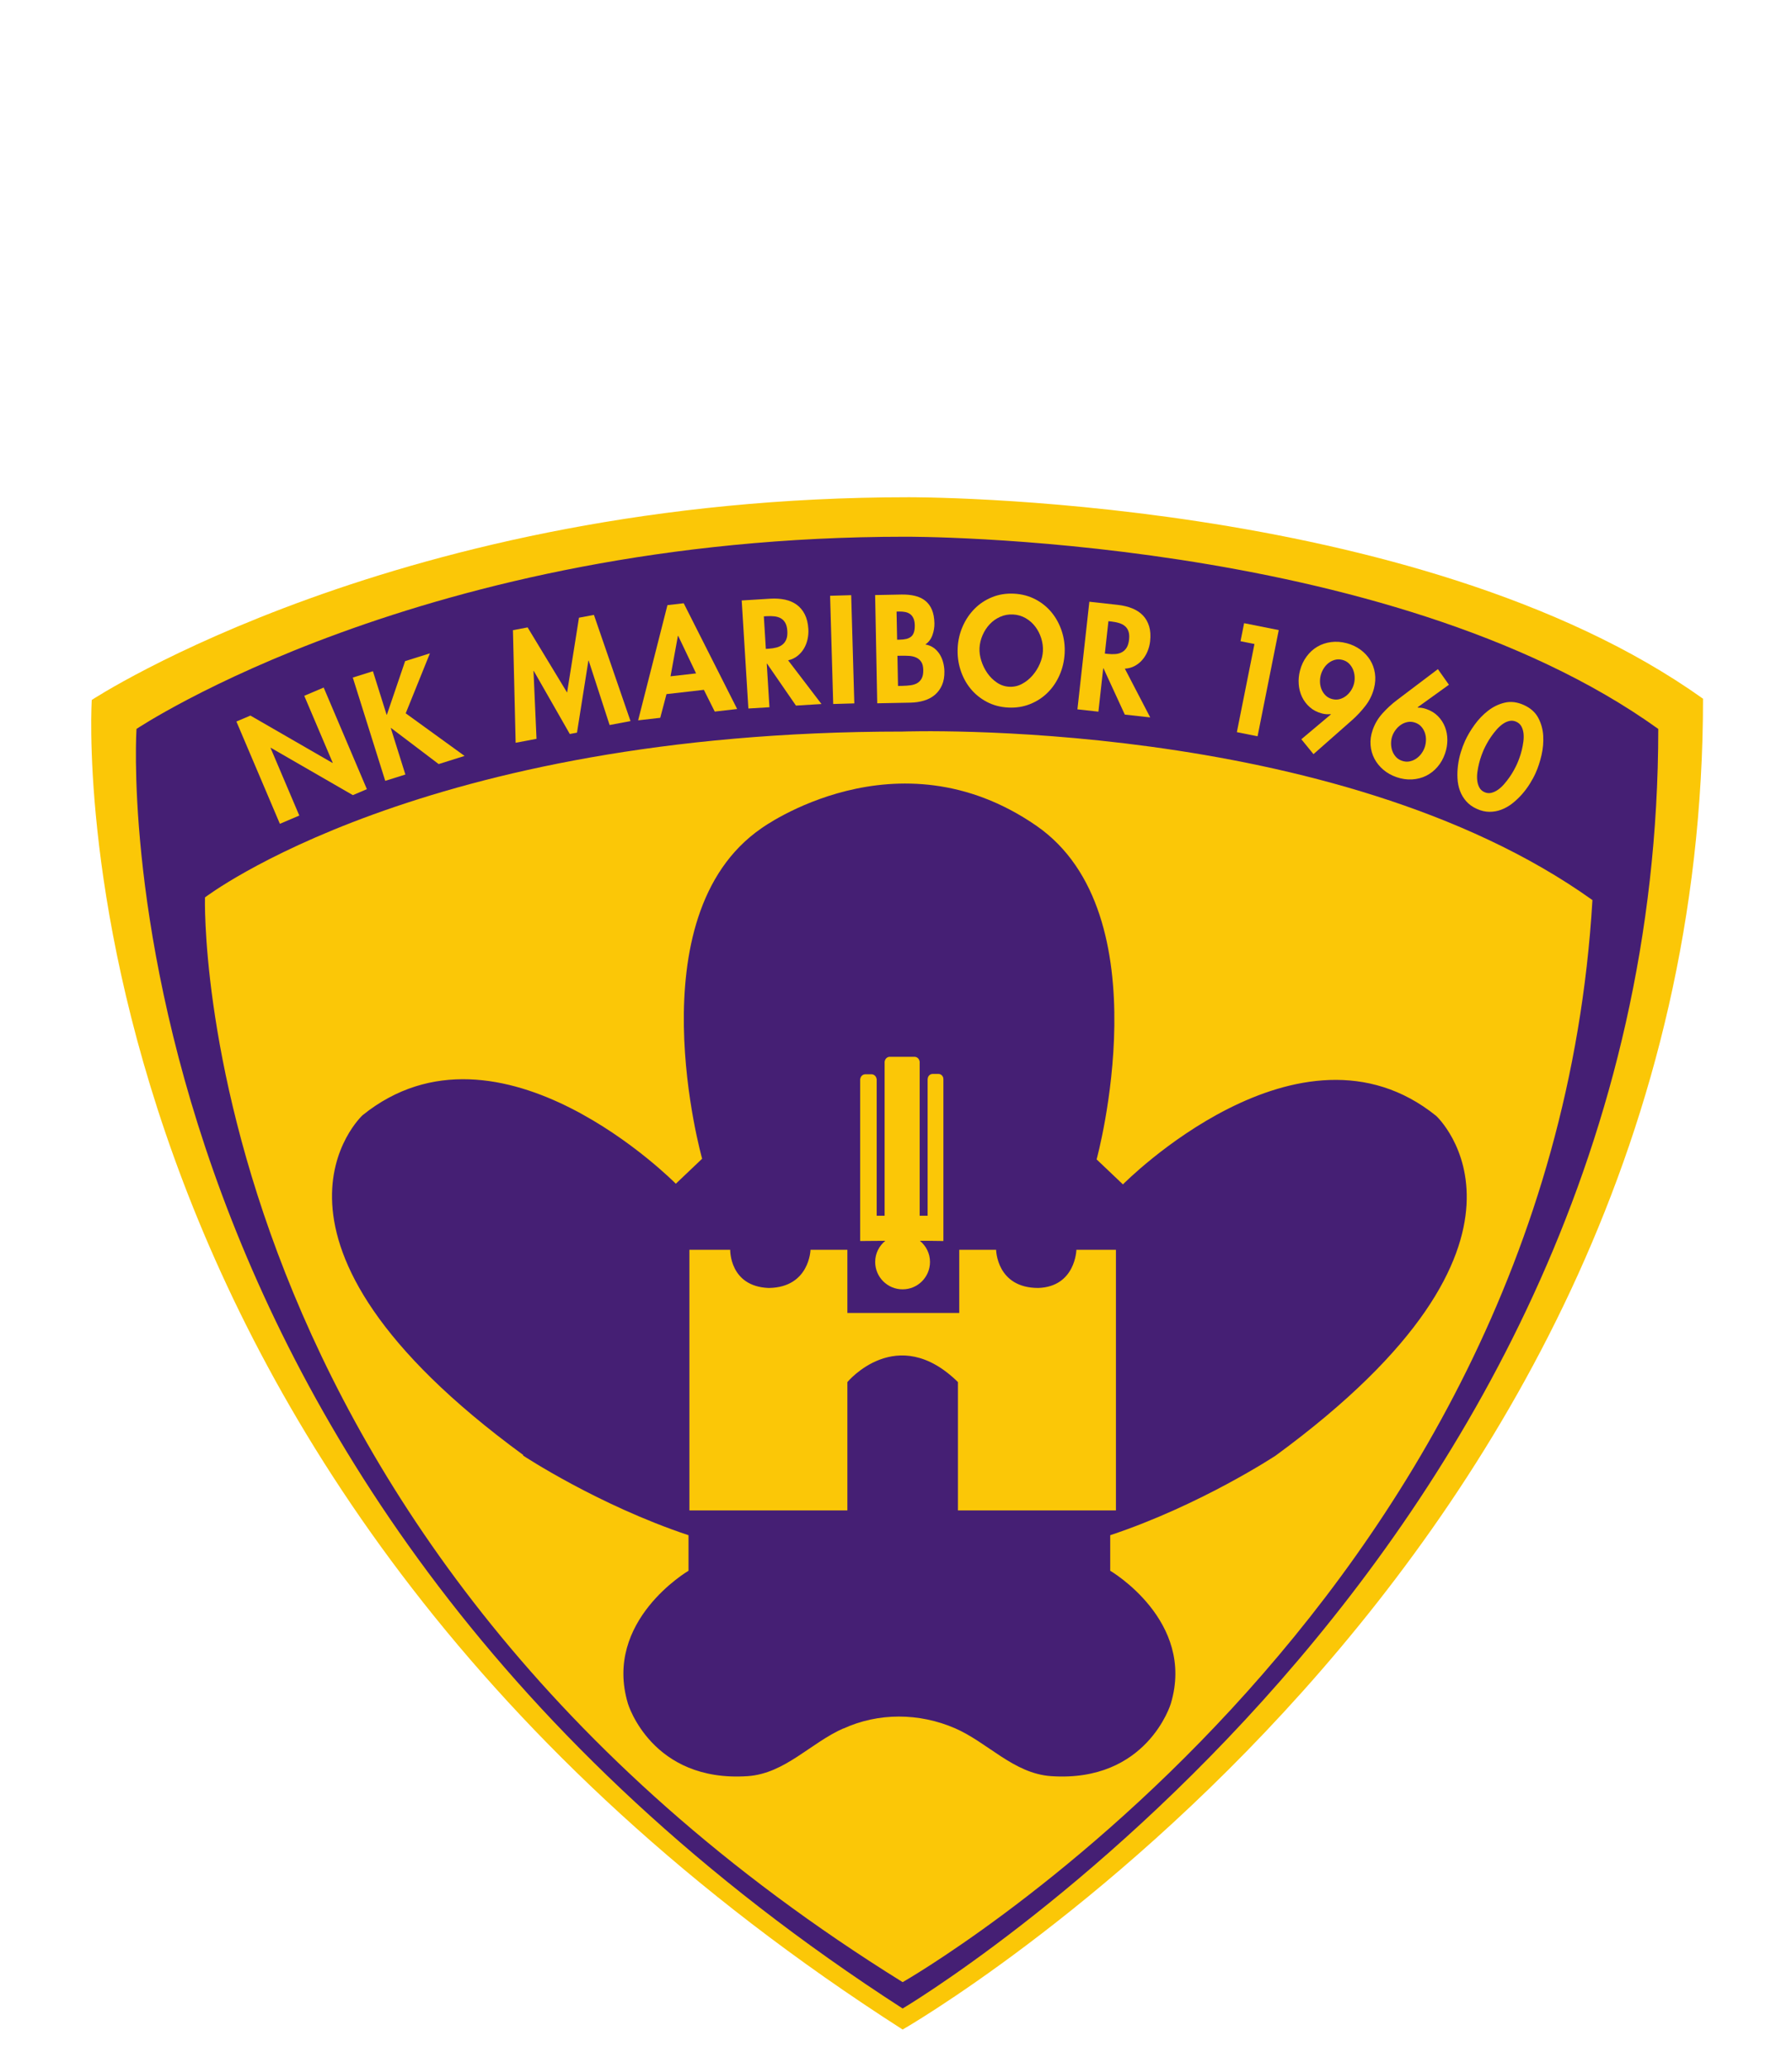 <?xml version="1.0" encoding="UTF-8" standalone="no"?>
<svg
   width="260"
   height="300"
   version="1.1"
   id="svg2"
   sodipodi:docname="maribor.svg"
   inkscape:version="1.3 (0e150ed6c4, 2023-07-21)"
   xmlns:inkscape="http://www.inkscape.org/namespaces/inkscape"
   xmlns:sodipodi="http://sodipodi.sourceforge.net/DTD/sodipodi-0.dtd"
   xmlns="http://www.w3.org/2000/svg"
   xmlns:svg="http://www.w3.org/2000/svg">
  <sodipodi:namedview
     id="namedview2"
     pagecolor="#ffffff"
     bordercolor="#000000"
     borderopacity="0.25"
     inkscape:showpageshadow="2"
     inkscape:pageopacity="0.0"
     inkscape:pagecheckerboard="0"
     inkscape:deskcolor="#d1d1d1"
     inkscape:zoom="2.71"
     inkscape:cx="130.0738"
     inkscape:cy="150"
     inkscape:window-width="1920"
     inkscape:window-height="1009"
     inkscape:window-x="-8"
     inkscape:window-y="144"
     inkscape:window-maximized="1"
     inkscape:current-layer="g10" />
  <defs
     id="defs1">
    <clipPath
       clipPathUnits="userSpaceOnUse"
       id="clipPath16">
      <path
         d="m-37.6,305.06l283.46,0l0,-283.46l-283.46,0l0,283.46z"
         id="path18" />
    </clipPath>
  </defs>
  <g
     id="g1">
    <title
       id="title1">background</title>
    <rect
       fill="none"
       id="canvas_background"
       height="302"
       width="262"
       y="-1"
       x="-1" />
  </g>
  <g
     id="g2">
    <title
       id="title2">Layer 1</title>
    <g
       id="g10"
       transform="matrix(1.25,0,0,-1.25,0,354.325) ">
      <g
         id="g12">
        <g
           id="g14"
           clip-path="url(#clipPath16)">
          <g
             id="g20">
            <path
               fill="#fbc707"
               fill-rule="nonzero"
               d="m104.771,47.891c0,0 92.902,53.24 92.902,154.469c-33.217,23.707 -92.237,23.385 -92.237,23.385c-59.017,0 -94.785,-23.528 -94.785,-23.528c0,0 -5.857,-90.255 94.12,-154.326"
               id="path22" />
          </g>
          <g
             id="g24">
            <path
               fill="#451f74"
               fill-rule="nonzero"
               d="m104.771,50.334c0,0 87.706,51.952 87.706,148.519c-31.476,22.616 -87.401,22.309 -87.401,22.309c-55.92,0 -89.233,-22.309 -89.233,-22.309c0,0 -5.806,-87.399 88.928,-148.519"
               id="path26" />
          </g>
          <g
             id="g28">
            <path
               fill="#fbc707"
               fill-rule="nonzero"
               d="m184.836,178.989c-29.949,21.394 -80.064,19.56 -80.064,19.56c-55.922,0 -80.98,-19.252 -80.98,-19.252c0,0 -2.139,-74.259 80.98,-125.904c0,0 75.178,42.78 80.064,125.596"
               id="path30" />
          </g>
          <g
             id="g32">
            <path
               fill="#fbc707"
               fill-rule="nonzero"
               d="m27.439,199.713l1.626,0.691l9.525,-5.496l0.031,0.013l-3.305,7.777l2.254,0.958l5.014,-11.795l-1.627,-0.692l-9.524,5.496l-0.031,-0.013l3.337,-7.853l-2.254,-0.959l-5.046,11.873z"
               id="path34" />
          </g>
          <g
             id="g36">
            <path
               fill="#fbc707"
               fill-rule="nonzero"
               d="m47.024,206.724l2.878,0.904l-2.81,-6.962l6.83,-4.947l-3.005,-0.944l-5.525,4.187l-0.032,-0.01l1.693,-5.391l-2.338,-0.733l-3.765,11.988l2.337,0.735l1.588,-5.057l0.032,0.01l2.117,6.22z"
               id="path38" />
          </g>
          <g
             id="g40">
            <path
               fill="#fbc707"
               fill-rule="nonzero"
               d="m68.329,206.785l-0.033,-0.006l-1.323,-8.357l-0.835,-0.158l-4.18,7.318l-0.033,-0.006l0.35,-7.872l-2.424,-0.457l-0.313,13.069l1.703,0.321l4.583,-7.564l1.379,8.69l1.735,0.327l4.245,-12.326l-2.425,-0.458l-2.429,7.479z"
               id="path42" />
          </g>
          <g
             id="g44">
            <path
               fill="#fbc707"
               fill-rule="nonzero"
               d="m78.718,209.659l-0.033,-0.004l-0.855,-4.694l2.964,0.339l-2.076,4.359zm-1.357,-6.765l-0.725,-2.75l-2.566,-0.294l3.401,13.373l1.888,0.216l6.203,-12.274l-2.601,-0.298l-1.261,2.523l-4.339,-0.496z"
               id="path46" />
          </g>
          <g
             id="g48">
            <path
               fill="#fbc707"
               fill-rule="nonzero"
               d="m88.893,208.143l0.316,0.02c0.332,0.02 0.639,0.067 0.918,0.14c0.279,0.072 0.517,0.19 0.713,0.352c0.196,0.163 0.341,0.369 0.438,0.62c0.095,0.251 0.131,0.57 0.107,0.958c-0.023,0.378 -0.1,0.684 -0.232,0.921c-0.131,0.237 -0.304,0.416 -0.517,0.536c-0.214,0.121 -0.46,0.197 -0.741,0.23c-0.28,0.033 -0.581,0.039 -0.902,0.019l-0.333,-0.02l0.233,-3.776zm6.456,-6.398l-2.961,-0.183l-3.356,4.87l-0.034,-0.002l0.312,-5.058l-2.445,-0.15l-0.774,12.543l3.311,0.204c0.62,0.038 1.194,0.001 1.718,-0.111c0.525,-0.113 0.979,-0.311 1.364,-0.593c0.385,-0.282 0.695,-0.655 0.93,-1.119c0.234,-0.465 0.372,-1.029 0.413,-1.695c0.024,-0.399 -0.007,-0.797 -0.094,-1.191c-0.087,-0.396 -0.229,-0.758 -0.425,-1.087c-0.197,-0.33 -0.45,-0.615 -0.757,-0.857c-0.308,-0.241 -0.666,-0.408 -1.072,-0.5l3.87,-5.071z"
               id="path50" />
          </g>
          <g
             id="g52">
            <path
               fill="#fbc707"
               fill-rule="nonzero"
               d="m99.161,201.818l-2.449,-0.071l-0.362,12.562l2.449,0.071l0.362,-12.562z"
               id="path54" />
          </g>
          <g
             id="g56">
            <path
               fill="#fbc707"
               fill-rule="nonzero"
               d="m104.234,203.842l0.516,0.01c0.334,0.007 0.647,0.029 0.94,0.069c0.295,0.039 0.551,0.121 0.771,0.248c0.22,0.126 0.394,0.31 0.522,0.552c0.129,0.241 0.189,0.567 0.181,0.978c-0.007,0.411 -0.089,0.729 -0.244,0.954c-0.154,0.225 -0.355,0.391 -0.601,0.497c-0.246,0.106 -0.523,0.167 -0.828,0.184c-0.307,0.016 -0.614,0.021 -0.925,0.015l-0.4,-0.008l0.068,-3.499zm-0.105,5.366l0.299,0.006c0.3,0.005 0.561,0.035 0.783,0.089c0.22,0.055 0.405,0.144 0.552,0.27c0.148,0.124 0.255,0.297 0.323,0.515c0.07,0.217 0.099,0.488 0.094,0.81c-0.007,0.311 -0.056,0.571 -0.149,0.78c-0.093,0.21 -0.219,0.374 -0.376,0.493c-0.159,0.119 -0.347,0.202 -0.564,0.248c-0.218,0.045 -0.455,0.066 -0.711,0.061l-0.315,-0.006l0.064,-3.266zm-2.552,5.184l3.05,0.06c0.578,0.011 1.1,-0.04 1.569,-0.153c0.47,-0.113 0.871,-0.303 1.203,-0.568c0.333,-0.267 0.59,-0.614 0.771,-1.044c0.18,-0.43 0.277,-0.955 0.29,-1.578c0.007,-0.456 -0.069,-0.913 -0.233,-1.371c-0.163,-0.46 -0.436,-0.82 -0.821,-1.083c0.369,-0.06 0.69,-0.19 0.967,-0.39c0.275,-0.2 0.506,-0.446 0.69,-0.737c0.183,-0.291 0.319,-0.607 0.409,-0.95c0.091,-0.343 0.139,-0.686 0.146,-1.031c0.012,-0.622 -0.08,-1.157 -0.277,-1.605c-0.197,-0.449 -0.469,-0.824 -0.82,-1.125c-0.351,-0.301 -0.771,-0.526 -1.262,-0.675c-0.492,-0.148 -1.021,-0.228 -1.587,-0.239l-3.85,-0.075l-0.245,12.564z"
               id="path58" />
          </g>
          <g
             id="g60">
            <path
               fill="#fbc707"
               fill-rule="nonzero"
               d="m117.585,212.137c-0.532,0.028 -1.032,-0.063 -1.5,-0.273c-0.467,-0.209 -0.871,-0.497 -1.213,-0.863c-0.342,-0.366 -0.616,-0.789 -0.824,-1.267c-0.209,-0.479 -0.326,-0.974 -0.354,-1.484c-0.024,-0.477 0.045,-0.973 0.207,-1.487c0.163,-0.516 0.397,-0.992 0.702,-1.431c0.305,-0.438 0.676,-0.805 1.112,-1.101c0.435,-0.295 0.913,-0.456 1.435,-0.483c0.521,-0.026 1.014,0.084 1.478,0.333c0.463,0.248 0.869,0.575 1.219,0.979c0.348,0.405 0.631,0.854 0.845,1.35c0.215,0.495 0.334,0.981 0.359,1.458c0.028,0.511 -0.039,1.015 -0.196,1.513c-0.158,0.497 -0.388,0.946 -0.69,1.346c-0.302,0.399 -0.674,0.727 -1.117,0.984c-0.443,0.257 -0.931,0.398 -1.463,0.426m-0.561,-10.802c-0.921,0.047 -1.752,0.269 -2.494,0.663c-0.741,0.394 -1.368,0.906 -1.881,1.533c-0.512,0.627 -0.901,1.351 -1.164,2.171c-0.263,0.821 -0.372,1.681 -0.325,2.579c0.045,0.877 0.241,1.707 0.588,2.49c0.347,0.783 0.807,1.462 1.383,2.039c0.573,0.577 1.252,1.023 2.029,1.338c0.779,0.316 1.629,0.45 2.55,0.403c0.909,-0.048 1.738,-0.269 2.485,-0.664c0.748,-0.395 1.377,-0.908 1.89,-1.541c0.512,-0.633 0.9,-1.357 1.164,-2.171c0.264,-0.815 0.372,-1.661 0.327,-2.537c-0.047,-0.899 -0.243,-1.743 -0.59,-2.532c-0.346,-0.789 -0.806,-1.468 -1.383,-2.039c-0.574,-0.572 -1.253,-1.014 -2.038,-1.33c-0.784,-0.315 -1.631,-0.449 -2.541,-0.402"
               id="path62" />
          </g>
          <g
             id="g64">
            <path
               fill="#fbc707"
               fill-rule="nonzero"
               d="m128.24,207.6l0.315,-0.035c0.331,-0.037 0.64,-0.043 0.928,-0.019c0.288,0.024 0.542,0.099 0.763,0.225c0.221,0.127 0.4,0.306 0.537,0.536c0.138,0.231 0.228,0.54 0.27,0.926c0.042,0.375 0.019,0.691 -0.071,0.947c-0.089,0.256 -0.228,0.461 -0.418,0.616c-0.189,0.156 -0.419,0.273 -0.69,0.353c-0.271,0.081 -0.567,0.139 -0.886,0.174l-0.332,0.037l-0.416,-3.76zm5.266,-7.409l-2.949,0.327l-2.473,5.372l-0.032,0.003l-0.559,-5.035l-2.436,0.27l1.385,12.49l3.296,-0.365c0.618,-0.069 1.176,-0.204 1.674,-0.404c0.498,-0.201 0.912,-0.473 1.243,-0.817c0.331,-0.344 0.572,-0.765 0.724,-1.263c0.151,-0.497 0.19,-1.077 0.117,-1.739c-0.044,-0.398 -0.143,-0.784 -0.296,-1.158c-0.152,-0.375 -0.355,-0.707 -0.606,-0.998c-0.25,-0.291 -0.547,-0.529 -0.892,-0.715c-0.345,-0.185 -0.725,-0.288 -1.14,-0.309l2.944,-5.659z"
               id="path66" />
          </g>
          <g
             id="g68">
            <path
               fill="#fbc707"
               fill-rule="nonzero"
               d="m143.989,209.034l0.417,2.092l4.02,-0.802l-2.458,-12.324l-2.404,0.479l2.043,10.232l-1.618,0.323z"
               id="path70" />
          </g>
          <g
             id="g72">
            <path
               fill="#fbc707"
               fill-rule="nonzero"
               d="m155.815,206.867c-0.301,0.078 -0.588,0.081 -0.859,0.009c-0.272,-0.073 -0.519,-0.195 -0.741,-0.366c-0.224,-0.172 -0.415,-0.383 -0.571,-0.635c-0.158,-0.252 -0.271,-0.512 -0.342,-0.781c-0.073,-0.279 -0.101,-0.565 -0.086,-0.856c0.016,-0.291 0.079,-0.566 0.189,-0.825c0.111,-0.258 0.267,-0.485 0.469,-0.682c0.2,-0.196 0.452,-0.333 0.754,-0.412c0.3,-0.078 0.585,-0.081 0.858,-0.009c0.271,0.073 0.518,0.195 0.742,0.366c0.223,0.172 0.414,0.38 0.576,0.625c0.161,0.245 0.279,0.507 0.352,0.786c0.07,0.269 0.096,0.552 0.076,0.851c-0.019,0.298 -0.085,0.576 -0.195,0.834c-0.112,0.259 -0.268,0.486 -0.468,0.682c-0.202,0.197 -0.453,0.334 -0.754,0.413m-4.767,-9.211l3.423,2.878l-0.024,0.041c-0.332,-0.04 -0.664,-0.016 -0.998,0.071c-0.559,0.146 -1.032,0.39 -1.419,0.732c-0.388,0.343 -0.689,0.74 -0.903,1.193c-0.215,0.452 -0.343,0.942 -0.383,1.469c-0.04,0.527 0.009,1.054 0.146,1.581c0.162,0.623 0.421,1.173 0.776,1.649c0.354,0.476 0.767,0.853 1.243,1.131c0.474,0.278 1.003,0.456 1.586,0.533c0.582,0.078 1.186,0.035 1.809,-0.128c0.591,-0.154 1.121,-0.402 1.59,-0.742c0.467,-0.341 0.845,-0.741 1.133,-1.201c0.287,-0.46 0.475,-0.974 0.561,-1.542c0.087,-0.568 0.051,-1.159 -0.11,-1.771c-0.192,-0.743 -0.527,-1.419 -1.002,-2.03c-0.476,-0.611 -0.99,-1.159 -1.542,-1.647l-4.476,-3.946l-1.41,1.729z"
               id="path74" />
          </g>
          <g
             id="g76">
            <path
               fill="#fbc707"
               fill-rule="nonzero"
               d="m162.733,195.154c0.294,-0.101 0.579,-0.126 0.857,-0.074c0.275,0.053 0.53,0.155 0.766,0.309c0.234,0.155 0.44,0.349 0.614,0.583c0.174,0.233 0.306,0.482 0.396,0.744c0.091,0.263 0.14,0.543 0.147,0.84c0.008,0.297 -0.033,0.578 -0.124,0.844c-0.091,0.267 -0.228,0.505 -0.415,0.716c-0.186,0.21 -0.427,0.367 -0.72,0.467c-0.294,0.102 -0.58,0.126 -0.856,0.073c-0.277,-0.051 -0.532,-0.154 -0.767,-0.308c-0.235,-0.155 -0.444,-0.35 -0.625,-0.588c-0.182,-0.237 -0.317,-0.487 -0.407,-0.75c-0.091,-0.262 -0.136,-0.541 -0.136,-0.834c-0.001,-0.293 0.043,-0.573 0.134,-0.839c0.091,-0.266 0.229,-0.505 0.415,-0.716c0.186,-0.211 0.427,-0.366 0.721,-0.467m5.445,8.827l-3.63,-2.614l0.022,-0.042c0.154,0.006 0.315,-0.006 0.482,-0.033c0.166,-0.028 0.333,-0.071 0.501,-0.129c0.547,-0.187 1,-0.466 1.362,-0.837c0.359,-0.37 0.63,-0.789 0.81,-1.256c0.18,-0.467 0.271,-0.965 0.271,-1.494c0,-0.529 -0.087,-1.051 -0.264,-1.566c-0.209,-0.609 -0.508,-1.136 -0.894,-1.578c-0.387,-0.443 -0.829,-0.785 -1.322,-1.027c-0.495,-0.241 -1.036,-0.379 -1.623,-0.412c-0.586,-0.033 -1.184,0.054 -1.794,0.263c-0.589,0.203 -1.101,0.491 -1.536,0.863c-0.436,0.373 -0.78,0.799 -1.032,1.28c-0.252,0.48 -0.402,1.004 -0.447,1.572c-0.047,0.568 0.034,1.151 0.239,1.75c0.249,0.725 0.634,1.374 1.154,1.948c0.52,0.573 1.072,1.082 1.66,1.527l4.761,3.599l1.28,-1.814z"
               id="path78" />
          </g>
          <g
             id="g80">
            <path
               fill="#fbc707"
               fill-rule="nonzero"
               d="m175.998,199.686c-0.263,0.12 -0.526,0.15 -0.791,0.093c-0.264,-0.057 -0.521,-0.173 -0.769,-0.346c-0.251,-0.174 -0.488,-0.389 -0.715,-0.646c-0.226,-0.258 -0.436,-0.525 -0.629,-0.804c-0.194,-0.278 -0.362,-0.549 -0.506,-0.813c-0.145,-0.264 -0.26,-0.493 -0.347,-0.685c-0.083,-0.182 -0.177,-0.417 -0.283,-0.704c-0.107,-0.288 -0.199,-0.596 -0.281,-0.925c-0.083,-0.328 -0.148,-0.666 -0.195,-1.01c-0.046,-0.345 -0.052,-0.669 -0.017,-0.971c0.033,-0.302 0.113,-0.573 0.243,-0.815c0.128,-0.241 0.324,-0.421 0.587,-0.54c0.262,-0.12 0.527,-0.148 0.793,-0.086c0.266,0.063 0.524,0.18 0.774,0.354c0.249,0.173 0.489,0.391 0.717,0.654c0.228,0.262 0.439,0.532 0.634,0.811c0.192,0.278 0.362,0.549 0.506,0.813c0.143,0.265 0.259,0.492 0.347,0.685c0.087,0.192 0.182,0.43 0.286,0.712c0.104,0.282 0.197,0.588 0.279,0.916c0.082,0.33 0.144,0.664 0.189,1.003c0.045,0.34 0.049,0.661 0.016,0.963c-0.035,0.302 -0.117,0.571 -0.247,0.807c-0.132,0.237 -0.327,0.415 -0.591,0.534m0.881,1.943c0.768,-0.349 1.323,-0.842 1.663,-1.478c0.34,-0.636 0.533,-1.327 0.579,-2.073c0.045,-0.747 -0.02,-1.504 -0.197,-2.272c-0.178,-0.767 -0.407,-1.46 -0.687,-2.077c-0.182,-0.405 -0.408,-0.821 -0.676,-1.249c-0.266,-0.427 -0.57,-0.833 -0.909,-1.217c-0.338,-0.383 -0.707,-0.731 -1.104,-1.045c-0.399,-0.313 -0.82,-0.555 -1.264,-0.726c-0.443,-0.171 -0.906,-0.257 -1.388,-0.258c-0.483,-0.001 -0.976,0.113 -1.483,0.343c-0.506,0.229 -0.917,0.526 -1.233,0.889c-0.318,0.364 -0.558,0.768 -0.722,1.215c-0.164,0.446 -0.259,0.922 -0.285,1.428c-0.027,0.506 -0.008,1.013 0.058,1.52c0.065,0.508 0.17,1.003 0.316,1.486c0.146,0.483 0.31,0.926 0.494,1.331c0.28,0.617 0.65,1.245 1.111,1.885c0.46,0.639 0.987,1.187 1.579,1.645c0.591,0.457 1.239,0.768 1.942,0.931c0.701,0.163 1.436,0.071 2.206,-0.278"
               id="path82" />
          </g>
          <g
             id="g84">
            <path
               fill="#451f74"
               fill-rule="nonzero"
               d="m60.721,114.511c0,0 8.654,-5.729 19.196,-9.243l0,-4.126c0,0 -9.928,-5.807 -7.028,-15.434c0,0 2.752,-9.166 13.908,-8.403c4.337,0.299 7.35,3.917 11.155,5.564l-0.101,-0.063c4.101,1.898 8.852,1.846 12.98,0.063c3.806,-1.647 6.82,-5.265 11.161,-5.564c11.152,-0.763 13.903,8.403 13.903,8.403c2.905,9.627 -7.03,15.434 -7.03,15.434l0,4.126c10.544,3.514 19.204,9.243 19.204,9.243c34.224,25.061 18.637,39.423 18.637,39.423c-15.89,12.833 -36.366,-7.946 -36.366,-7.946l-3.054,2.902c0,0 7.821,28.499 -7.003,38.733c-16.182,11.179 -31.906,-0.304 -31.906,-0.304c-14.823,-10.237 -6.88,-38.352 -6.88,-38.352l-3.053,-2.903c0,0 -20.475,20.781 -36.367,7.947c0,0 -15.586,-14.365 18.644,-39.423"
               id="path86" />
          </g>
          <g
             id="g88">
            <path
               fill="#fbc707"
               fill-rule="nonzero"
               d="m124.939,138.398c0,0 -0.098,-4.287 -4.43,-4.43c-4.839,0 -4.889,4.43 -4.889,4.43l-4.278,0l0,-7.334l-12.985,0l0,7.334l-4.281,0c0,0 -0.102,-4.338 -4.788,-4.43l-0.102,0c-4.532,0.195 -4.43,4.43 -4.43,4.43l-4.736,0l0,-30.252l18.337,0l0,14.897c0,0 5.754,6.952 12.833,0l0,-14.897l18.338,0l0,30.252l-4.589,0z"
               id="path90" />
          </g>
          <g
             id="g92">
            <path
               fill="#fbc707"
               fill-rule="nonzero"
               d="m109.502,139.417l0,18.818l-0.005,0c-0.006,0.321 -0.262,0.575 -0.572,0.575l-0.665,0c-0.318,0 -0.568,-0.254 -0.579,-0.575l-0.011,0l0,-15.888l-0.921,0l0,16.083l0,1.757l0,0.086l-0.015,0c-0.045,0.294 -0.286,0.525 -0.593,0.525l-2.859,0c-0.302,0 -0.547,-0.231 -0.588,-0.525l-0.015,0l0,-0.085l0,-0.001l0,-1.757l0,-16.083l-0.92,0l0,15.888l-0.017,0c-0.036,0.299 -0.286,0.536 -0.592,0.536l-0.702,0c-0.312,0 -0.557,-0.237 -0.592,-0.536l-0.017,0l0,-0.076l0,-2.248l0,-16.494l2.921,0.023c-0.716,-0.585 -1.176,-1.46 -1.176,-2.453c0,-1.755 1.422,-3.18 3.182,-3.18c1.759,0 3.18,1.425 3.18,3.18c0,0.996 -0.464,1.87 -1.176,2.455l0.844,0l1.888,-0.025z"
               id="path94" />
          </g>
        </g>
      </g>
    </g>
  </g>
</svg>
